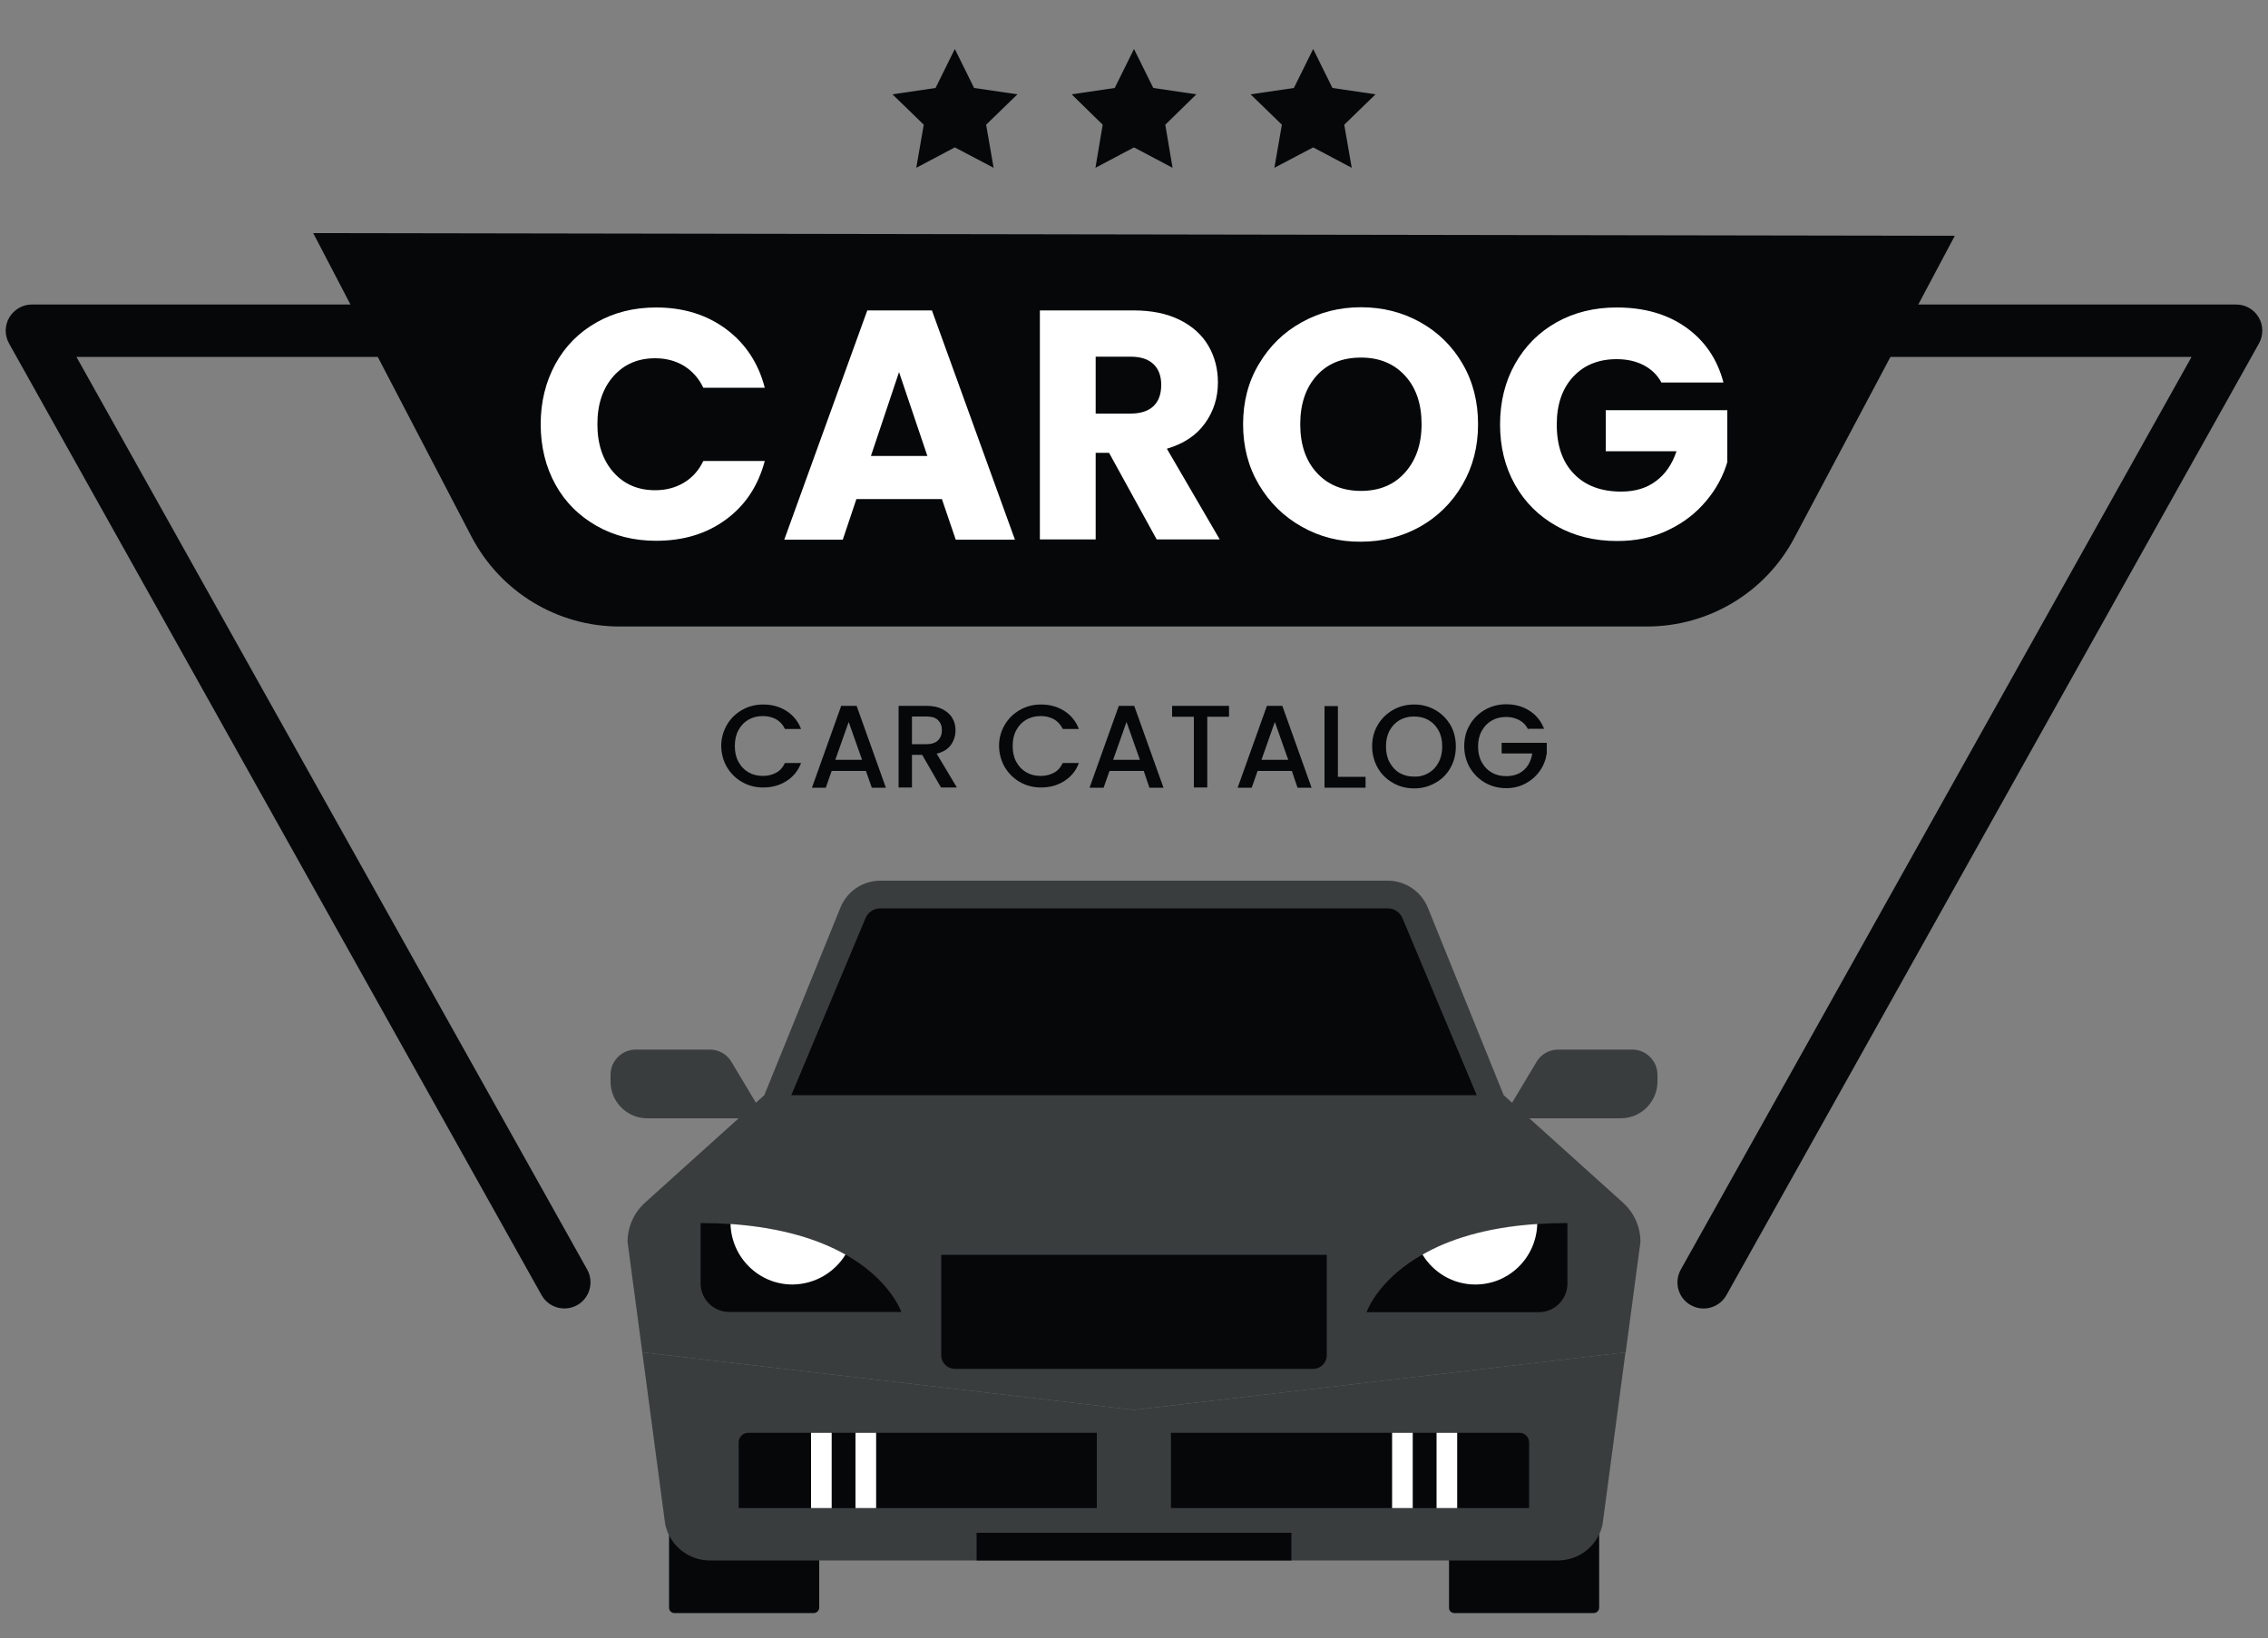 <?xml version="1.0" encoding="utf-8"?>
<!-- Generator: Adobe Illustrator 25.4.1, SVG Export Plug-In . SVG Version: 6.00 Build 0)  -->
<svg version="1.1" id="Layer_1" xmlns="http://www.w3.org/2000/svg" xmlns:xlink="http://www.w3.org/1999/xlink" x="0px" y="0px"
	 viewBox="0 0 1000 722.4" style="enable-background:new 0 0 1000 722.4;" xml:space="preserve">
<rect x="0" y="0" width="1000" height="722.4" fill="#808080" stroke="none"/>
<style type="text/css">
	.st0{fill:#050709;}
	.st1{fill:#393d3e;}
	.st2{fill:#FFFFFF;}
</style>
<g>
	<path class="st0" d="M138.1,102.8l69.8,133.9c12.7,24.3,37.8,39.6,65.2,39.6h453.1c27.2,0,52.2-15,64.9-39L861.9,104L138.1,102.8z"
		/>
	<g>
		<g>
			<path class="st1" d="M662.6,493.2h52c8.9,0,16.2-7.2,16.2-16.2V474c0-6.1-5-11.1-11.1-11.1H687c-3.9,0-7.5,2-9.5,5.4L662.6,493.2
				z"/>
			<path class="st1" d="M337.4,493.2h-52c-8.9,0-16.2-7.2-16.2-16.2V474c0-6.1,5-11.1,11.1-11.1H313c3.9,0,7.5,2,9.5,5.4
				L337.4,493.2z"/>
		</g>
		<g>
			<path class="st0" d="M641.2,711.4h61.5c1.3,0,2.4-1.1,2.4-2.4v-84.7h-66.2V709C638.8,710.3,639.9,711.4,641.2,711.4z"/>
			<path class="st0" d="M297.3,711.4h61.5c1.3,0,2.4-1.1,2.4-2.4v-84.7H295V709C295,710.3,296,711.4,297.3,711.4z"/>
		</g>
		<g>
			<path class="st1" d="M283.2,596.4l10.1,75.9c2,9.3,10.2,15.9,19.7,15.9h193h180.9c9.5,0,17.7-6.6,19.7-15.9l10.1-75.9L500,621.8
				L283.2,596.4z"/>
			<path class="st1" d="M715.6,530.4L663,483l-33.4-82.6c-2.9-7.2-9.9-12-17.7-12H506H388.2c-7.8,0-14.8,4.7-17.7,12L337,483
				l-52.6,47.4c-4.9,4.4-7.7,10.7-7.7,17.3l6.5,48.7L500,621.8l216.8-25.4l6.5-48.7C723.3,541.1,720.5,534.8,715.6,530.4z"/>
		</g>
		<path class="st0" d="M602.6,578.6c0,0,13.1-39.2,88.5-39.2l0,26.7c0,6.9-5.6,12.6-12.6,12.6H602.6z"/>
		<path class="st0" d="M397.4,578.6c0,0-13.1-39.2-88.5-39.2V566c0,6.9,5.6,12.6,12.6,12.6H397.4z"/>
		<g>
			<path class="st0" d="M483.7,665.1H325.7v-29c0-2.3,1.9-4.2,4.2-4.2h153.7V665.1z"/>
			<path class="st0" d="M516.3,665.1h157.9v-29c0-2.3-1.9-4.2-4.2-4.2H516.3V665.1z"/>
		</g>
		<path class="st0" d="M579,603.7H421c-3.3,0-6-2.7-6-6v-44.3h170v44.3C585,601,582.3,603.7,579,603.7z"/>
		<path class="st2" d="M627.2,553.3c4.8,7.9,13.4,13.2,23.3,13.2c14.9,0,26.9-11.9,27.3-26.7C654.8,541.3,638.5,546.8,627.2,553.3z"
			/>
		<path class="st2" d="M372.8,553.3c-11.3-6.4-27.6-11.9-50.7-13.5c0.4,14.8,12.5,26.7,27.3,26.7C359.4,566.4,368,561.1,372.8,553.3
			z"/>
		<g>
			<g>
				<rect x="357.6" y="631.9" class="st2" width="9.1" height="33.2"/>
				<rect x="377.2" y="631.9" class="st2" width="9.1" height="33.2"/>
			</g>
			<g>
				<rect x="613.8" y="631.9" class="st2" width="9.1" height="33.2"/>
				<rect x="633.4" y="631.9" class="st2" width="9.1" height="33.2"/>
			</g>
		</g>
		<rect x="430.6" y="676" class="st0" width="138.8" height="12.2"/>
		<g>
			<path class="st0" d="M348.9,483h302.2L618.4,405c-1.1-2.7-3.7-4.4-6.6-4.4H388.2c-2.9,0-5.5,1.7-6.6,4.4L348.9,483z"/>
		</g>
	</g>
	<g>
		<path class="st0" d="M751.1,577.1c-1.9,0-3.8-0.5-5.6-1.5c-5.6-3.1-7.5-10.1-4.4-15.7l225.2-402.5H33.7l225.2,402.5
			c3.1,5.6,1.1,12.6-4.4,15.7c-5.6,3.1-12.6,1.1-15.7-4.4L4,151.5c-2-3.6-2-7.9,0.1-11.5c2.1-3.5,5.8-5.7,9.9-5.7H986
			c4.1,0,7.9,2.2,9.9,5.7c2.1,3.5,2.1,7.9,0.1,11.5L761.2,571.2C759.1,575,755.1,577.1,751.1,577.1z"/>
	</g>
	<g>
		<path class="st2" d="M244.9,160.5c4.3-7.8,10.3-13.9,18.1-18.3c7.7-4.4,16.5-6.6,26.3-6.6c12,0,22.3,3.2,30.8,9.5
			c8.5,6.3,14.3,15,17.1,25.9h-27.1c-2-4.2-4.9-7.4-8.6-9.7c-3.7-2.2-7.9-3.3-12.6-3.3c-7.6,0-13.7,2.6-18.4,7.9
			c-4.7,5.3-7.1,12.3-7.1,21.2c0,8.8,2.4,15.9,7.1,21.2c4.7,5.3,10.8,7.9,18.4,7.9c4.7,0,8.9-1.1,12.6-3.3c3.7-2.2,6.6-5.4,8.6-9.6
			h27.1c-2.9,10.9-8.6,19.6-17.1,25.8c-8.5,6.3-18.8,9.4-30.8,9.4c-9.8,0-18.6-2.2-26.3-6.6c-7.7-4.4-13.8-10.4-18.1-18.2
			c-4.3-7.8-6.5-16.7-6.5-26.6S240.6,168.4,244.9,160.5z"/>
		<path class="st2" d="M415.3,220.1h-37.7l-6,17.9h-25.8l36.6-101.1h28.5l36.6,101.1h-26.1L415.3,220.1z M408.9,201.1l-12.5-37
			l-12.4,37H408.9z"/>
		<path class="st2" d="M510,237.9l-21-38.2h-5.9v38.2h-24.6V136.9h41.3c8,0,14.8,1.4,20.4,4.2c5.6,2.8,9.8,6.6,12.6,11.4
			c2.8,4.8,4.2,10.2,4.2,16.2c0,6.7-1.9,12.7-5.7,18c-3.8,5.3-9.4,9-16.8,11.2l23.3,40H510z M483.1,182.4h15.3
			c4.5,0,7.9-1.1,10.2-3.3c2.3-2.2,3.4-5.3,3.4-9.4c0-3.8-1.1-6.9-3.4-9.1c-2.3-2.2-5.6-3.3-10.2-3.3h-15.3V182.4z"/>
		<path class="st2" d="M574,232.3c-7.9-4.4-14.2-10.6-18.9-18.5c-4.7-7.9-7-16.8-7-26.7c0-9.9,2.3-18.8,7-26.6
			c4.7-7.9,10.9-14,18.9-18.4c7.9-4.4,16.6-6.6,26.1-6.6c9.5,0,18.2,2.2,26.1,6.6c7.9,4.4,14.2,10.6,18.7,18.4
			c4.6,7.9,6.8,16.8,6.8,26.6c0,9.9-2.3,18.8-6.9,26.7c-4.6,7.9-10.9,14.1-18.7,18.5c-7.9,4.4-16.6,6.6-26.1,6.6
			C590.7,239,581.9,236.8,574,232.3z M619.5,208.4c4.8-5.4,7.3-12.5,7.3-21.3c0-8.9-2.4-16.1-7.3-21.4c-4.8-5.3-11.3-8-19.4-8
			c-8.2,0-14.7,2.6-19.5,7.9c-4.8,5.3-7.3,12.4-7.3,21.5c0,8.9,2.4,16.1,7.3,21.4c4.8,5.3,11.4,8,19.5,8
			C608.2,216.5,614.7,213.8,619.5,208.4z"/>
		<path class="st2" d="M732.6,168.8c-1.8-3.4-4.4-5.9-7.8-7.7c-3.4-1.8-7.4-2.7-12-2.7c-8,0-14.4,2.6-19.2,7.8s-7.2,12.2-7.2,21
			c0,9.3,2.5,16.6,7.6,21.8c5,5.2,12,7.8,20.8,7.8c6.1,0,11.2-1.5,15.3-4.6c4.2-3.1,7.2-7.5,9.1-13.2H708v-18.1h53.6v22.9
			c-1.8,6.1-4.9,11.9-9.3,17.1c-4.4,5.3-9.9,9.6-16.6,12.8c-6.7,3.3-14.3,4.9-22.7,4.9c-10,0-18.9-2.2-26.7-6.6
			c-7.8-4.4-13.9-10.4-18.3-18.2c-4.4-7.8-6.6-16.7-6.6-26.6s2.2-18.9,6.6-26.7c4.4-7.8,10.4-13.9,18.2-18.3
			c7.8-4.4,16.7-6.6,26.6-6.6c12.1,0,22.3,2.9,30.6,8.8c8.3,5.9,13.8,14,16.5,24.3H732.6z"/>
	</g>
	<g>
		<path class="st0" d="M320.5,319.7c1.6-2.8,3.9-5,6.7-6.6c2.8-1.6,5.9-2.4,9.3-2.4c3.8,0,7.2,0.9,10.2,2.8c3,1.9,5.2,4.6,6.5,8
			h-7.1c-0.9-1.9-2.2-3.3-3.9-4.3c-1.7-0.9-3.6-1.4-5.8-1.4c-2.4,0-4.5,0.5-6.4,1.6c-1.9,1.1-3.3,2.6-4.4,4.6c-1.1,2-1.6,4.3-1.6,7
			c0,2.7,0.5,5,1.6,7c1.1,2,2.5,3.5,4.4,4.6c1.9,1.1,4,1.6,6.4,1.6c2.2,0,4.1-0.5,5.8-1.4c1.7-0.9,3-2.4,3.9-4.3h7.1
			c-1.3,3.5-3.5,6.1-6.5,8c-3,1.9-6.4,2.8-10.2,2.8c-3.4,0-6.5-0.8-9.3-2.4c-2.8-1.6-5-3.8-6.7-6.6c-1.6-2.8-2.5-6-2.5-9.5
			C318,325.7,318.9,322.5,320.5,319.7z"/>
		<path class="st0" d="M381.8,340h-15.1l-2.6,7.4H358l12.9-36.1h6.8l12.9,36.1h-6.2L381.8,340z M380.1,335.1l-5.9-16.7l-5.9,16.7
			H380.1z"/>
		<path class="st0" d="M414.9,347.3l-8.3-14.4h-4.5v14.4h-5.9v-36h12.4c2.8,0,5.1,0.5,7,1.5c1.9,1,3.4,2.3,4.3,3.9
			c1,1.6,1.4,3.4,1.4,5.4c0,2.4-0.7,4.5-2,6.4c-1.4,1.9-3.5,3.2-6.3,3.9l8.9,14.9H414.9z M402.1,328.2h6.5c2.2,0,3.9-0.6,5-1.7
			c1.1-1.1,1.7-2.6,1.7-4.5c0-1.9-0.6-3.3-1.7-4.4c-1.1-1.1-2.8-1.6-5-1.6h-6.5V328.2z"/>
		<path class="st0" d="M443,319.7c1.6-2.8,3.9-5,6.7-6.6c2.8-1.6,5.9-2.4,9.3-2.4c3.8,0,7.2,0.9,10.2,2.8c3,1.9,5.2,4.6,6.5,8h-7.1
			c-0.9-1.9-2.2-3.3-3.9-4.3c-1.7-0.9-3.6-1.4-5.8-1.4c-2.4,0-4.5,0.5-6.4,1.6c-1.9,1.1-3.3,2.6-4.4,4.6c-1.1,2-1.6,4.3-1.6,7
			c0,2.7,0.5,5,1.6,7c1.1,2,2.5,3.5,4.4,4.6c1.9,1.1,4,1.6,6.4,1.6c2.2,0,4.1-0.5,5.8-1.4c1.7-0.9,3-2.4,3.9-4.3h7.1
			c-1.3,3.5-3.5,6.1-6.5,8c-3,1.9-6.4,2.8-10.2,2.8c-3.4,0-6.5-0.8-9.3-2.4c-2.8-1.6-5-3.8-6.7-6.6c-1.6-2.8-2.5-6-2.5-9.5
			C440.5,325.7,441.3,322.5,443,319.7z"/>
		<path class="st0" d="M504.3,340h-15.1l-2.6,7.4h-6.2l12.9-36.1h6.8l12.9,36.1h-6.2L504.3,340z M502.6,335.1l-5.9-16.7l-5.9,16.7
			H502.6z"/>
		<path class="st0" d="M541.9,311.3v4.8h-9.6v31.2h-5.9v-31.2h-9.6v-4.8H541.9z"/>
		<path class="st0" d="M569.6,340h-15.1l-2.6,7.4h-6.2l12.9-36.1h6.8l12.9,36.1h-6.2L569.6,340z M568,335.1l-5.9-16.7l-5.9,16.7H568
			z"/>
		<path class="st0" d="M589.9,342.6h12.2v4.8H584v-36h5.9V342.6z"/>
		<path class="st0" d="M614.2,345.3c-2.8-1.6-5.1-3.8-6.7-6.6c-1.6-2.8-2.5-6-2.5-9.5c0-3.5,0.8-6.7,2.5-9.5c1.6-2.8,3.9-5,6.7-6.6
			c2.8-1.6,5.9-2.4,9.3-2.4c3.4,0,6.5,0.8,9.3,2.4c2.8,1.6,5,3.8,6.7,6.6c1.6,2.8,2.4,6,2.4,9.5c0,3.5-0.8,6.7-2.4,9.5
			c-1.6,2.8-3.8,5-6.7,6.6c-2.8,1.6-5.9,2.4-9.3,2.4C620.1,347.7,617,346.9,614.2,345.3z M629.9,340.9c1.9-1.1,3.3-2.6,4.4-4.7
			c1.1-2,1.6-4.4,1.6-7c0-2.7-0.5-5-1.6-7c-1.1-2-2.5-3.5-4.4-4.6c-1.9-1.1-4-1.6-6.4-1.6c-2.4,0-4.5,0.5-6.4,1.6
			c-1.9,1.1-3.3,2.6-4.4,4.6c-1.1,2-1.6,4.3-1.6,7c0,2.7,0.5,5,1.6,7c1.1,2,2.5,3.6,4.4,4.7c1.9,1.1,4,1.6,6.4,1.6
			C625.9,342.6,628,342,629.9,340.9z"/>
		<path class="st0" d="M673.8,321.7c-0.9-1.8-2.2-3.2-3.9-4.1c-1.7-0.9-3.6-1.4-5.8-1.4c-2.4,0-4.5,0.5-6.4,1.6
			c-1.9,1.1-3.3,2.6-4.4,4.6c-1.1,2-1.6,4.3-1.6,6.8c0,2.6,0.5,4.9,1.6,6.9c1.1,2,2.5,3.5,4.4,4.6c1.9,1.1,4,1.6,6.4,1.6
			c3.2,0,5.8-0.9,7.8-2.7c2-1.8,3.2-4.2,3.7-7.3h-13.5v-4.7H682v4.6c-0.4,2.8-1.4,5.4-3,7.7s-3.7,4.2-6.3,5.6
			c-2.6,1.4-5.4,2.1-8.6,2.1c-3.4,0-6.5-0.8-9.3-2.4c-2.8-1.6-5-3.8-6.7-6.6c-1.6-2.8-2.5-6-2.5-9.5c0-3.5,0.8-6.7,2.5-9.5
			c1.6-2.8,3.9-5,6.7-6.6c2.8-1.6,5.9-2.4,9.3-2.4c3.8,0,7.2,0.9,10.2,2.8c3,1.9,5.2,4.6,6.5,8H673.8z"/>
	</g>
	<g>
		<polygon class="st0" points="421,21.6 429.5,38.8 448.6,41.6 434.8,55 438.1,74 421,65 404,74 407.3,55 393.5,41.6 412.5,38.8 		
			"/>
		<polygon class="st0" points="500,21.6 508.5,38.8 527.5,41.6 513.8,55 517,74 500,65 483,74 486.2,55 472.5,41.6 491.5,38.8 		"/>
		<polygon class="st0" points="579,21.6 587.5,38.8 606.5,41.6 592.7,55 596,74 579,65 561.9,74 565.2,55 551.4,41.6 570.5,38.8 		
			"/>
	</g>
</g>
</svg>
